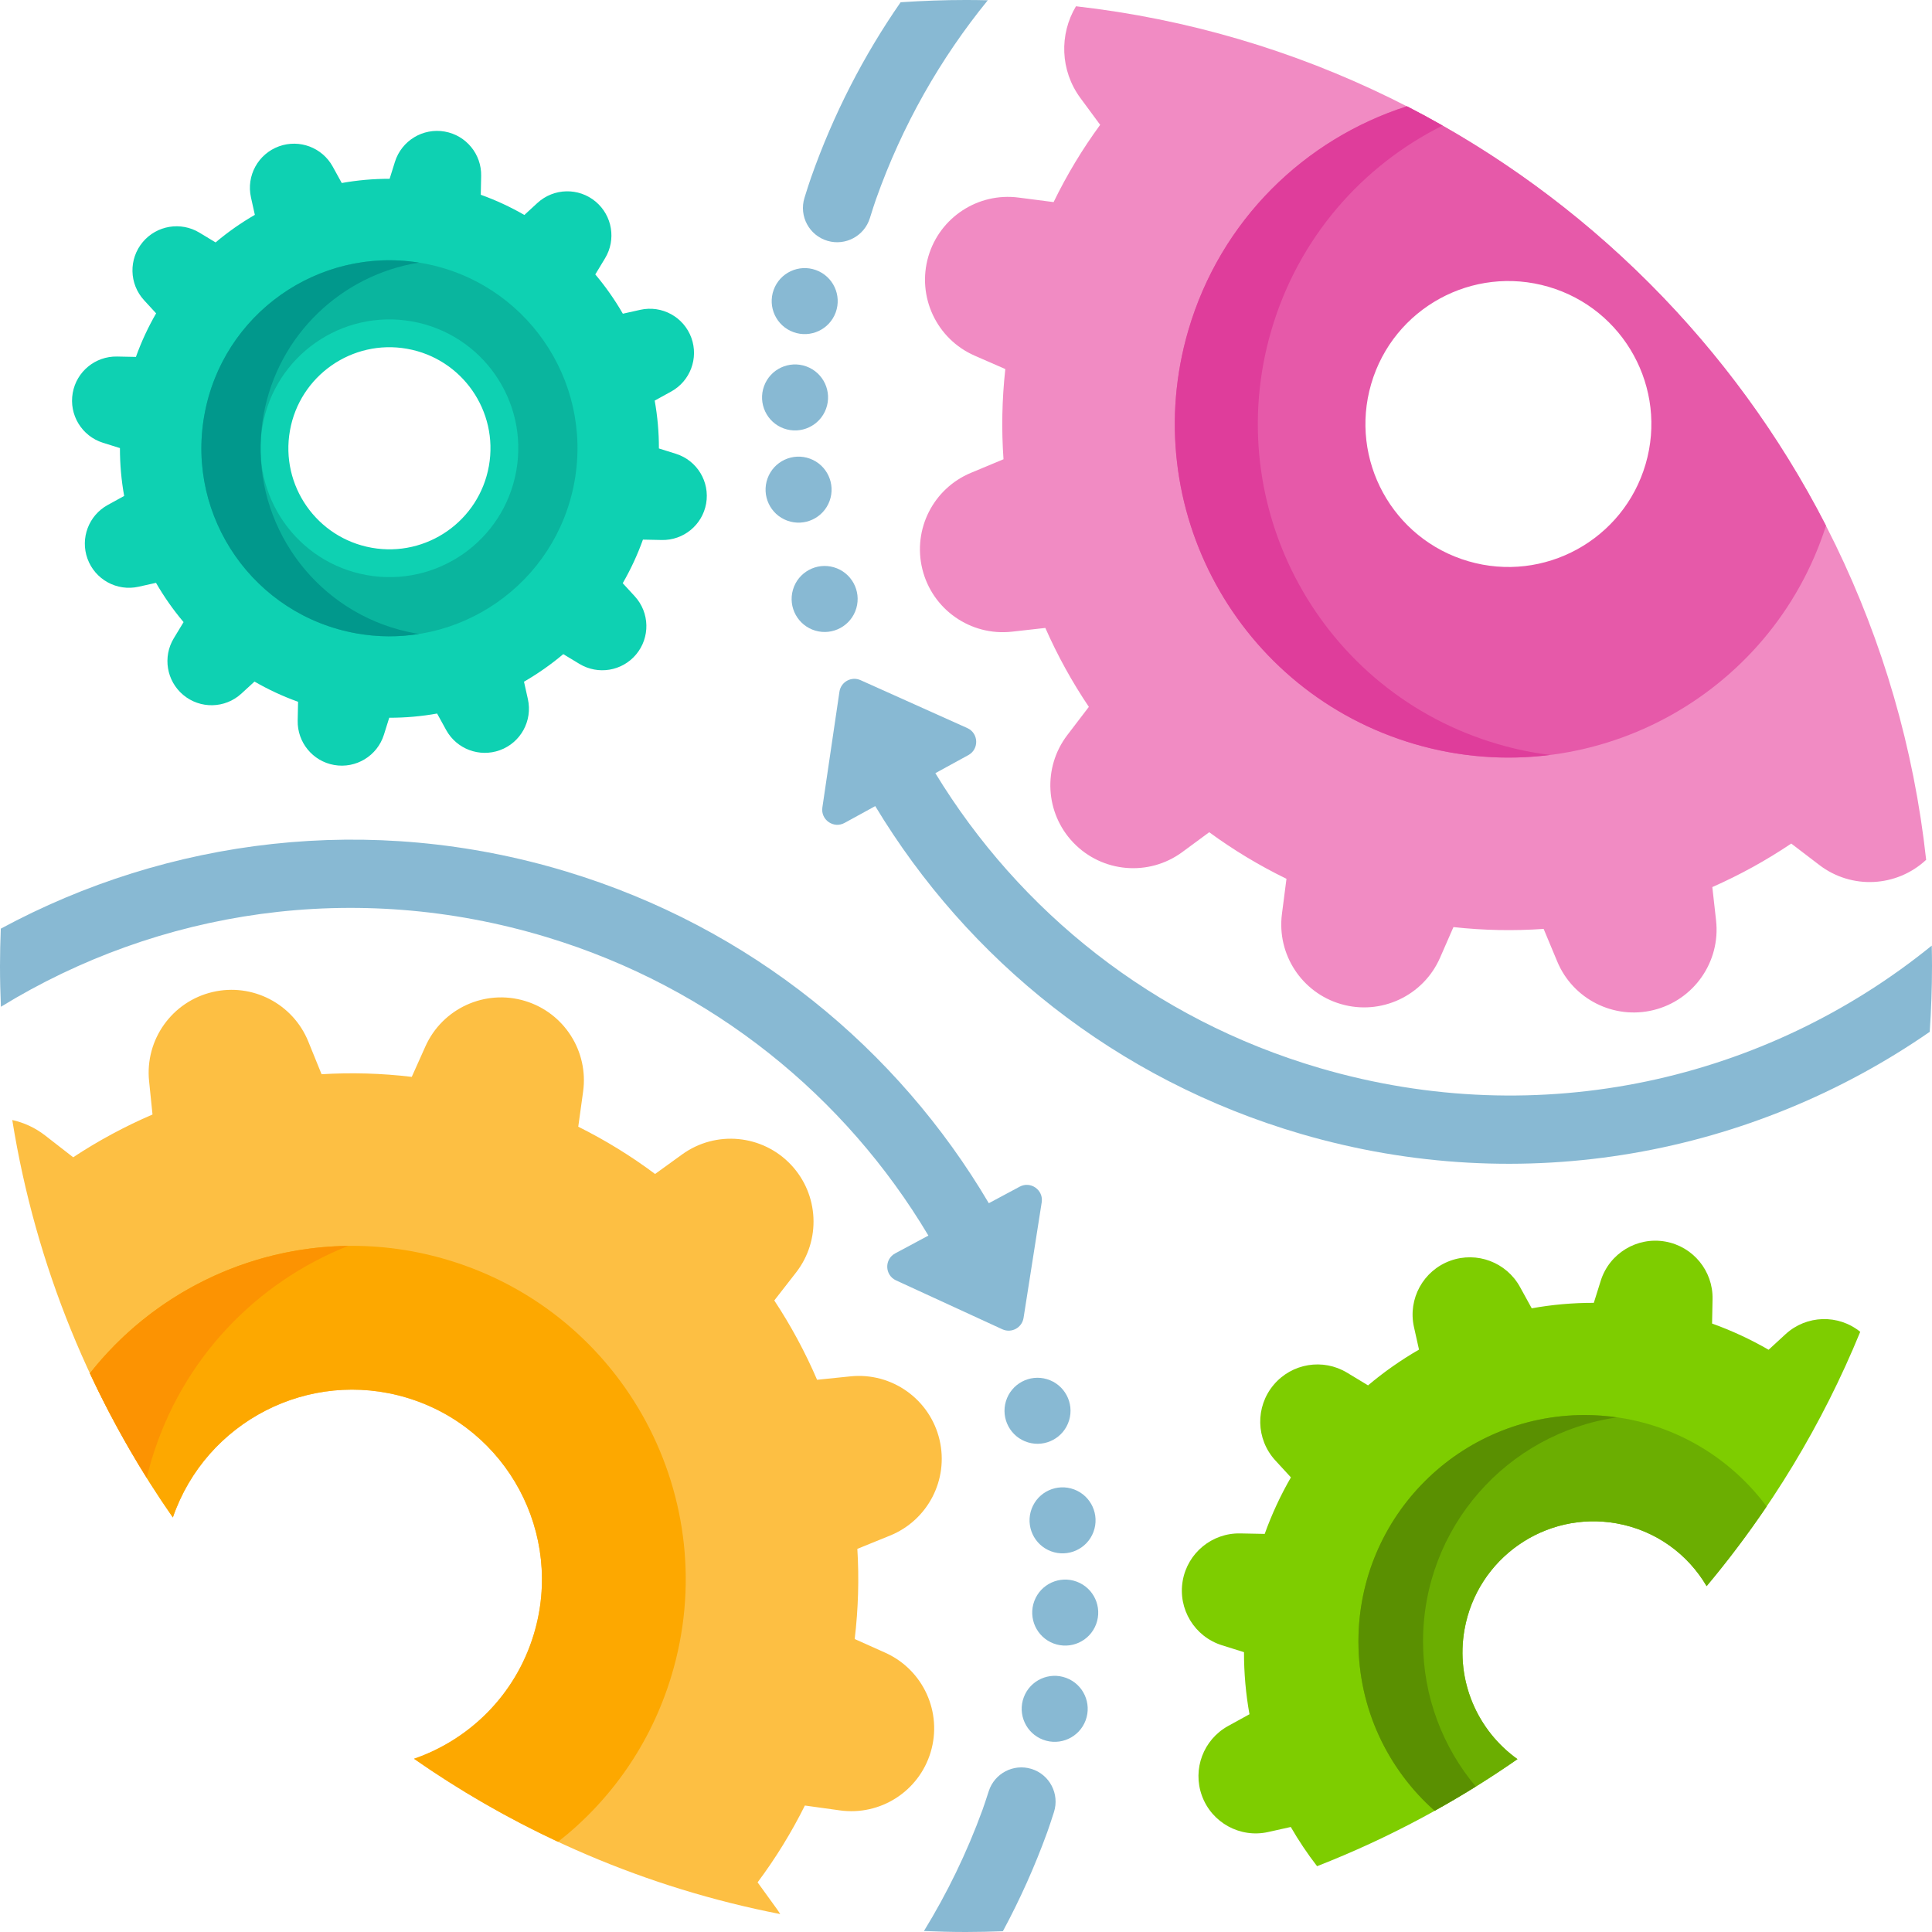 <svg height="512pt" viewBox="0 0 512 512" width="512pt" xmlns="http://www.w3.org/2000/svg"><path d="m213.199 52.41c.656-2.113 1.297-4.102 1.723-5.309 5.934-16.852 13.98-32.422 23.75-46.504 5.727-.383 11.504-.598 17.328-.598 1.93 0 3.855.031 5.773.074-12.539 15.395-22.672 33.113-29.633 52.762-.398 1.125-.996 2.992-1.621 4.992-1.473 4.719-6.461 7.391-11.207 6.004-4.871-1.426-7.625-6.57-6.113-11.422zm298.734 198.184c-43.734 35.52-103.609 49.602-162.16 32.461-44.27-12.957-79.656-41.633-101.895-78.156l8.75-4.793c2.895-1.59 2.73-5.805-.285-7.16l-28.285-12.695c-2.422-1.086-5.211.441-5.598 3.066l-4.523 30.672c-.484 3.27 2.98 5.68 5.879 4.094l8.133-4.457c24.5 40.625 63.711 72.531 112.836 86.879 59.051 17.25 119.688 5.426 166.613-27.059.387-5.766.602-11.582.602-17.445 0-1.809-.031-3.609-.066-5.406zm-238.637 218.172c-4.734-1.43-9.742 1.195-11.262 5.902-.645 1.992-1.262 3.855-1.668 4.977-4.152 11.387-9.379 22.109-15.512 32.098 3.695.16 7.41.258 11.145.258 3.273 0 6.531-.082 9.773-.203 4.5-8.348 8.441-17.109 11.762-26.258.438-1.207 1.094-3.188 1.77-5.297 1.555-4.832-1.148-10.008-6.008-11.477zm-2.043-119.508 4.809-30.629c.512-3.266-2.93-5.707-5.84-4.145l-8.176 4.379c-24.125-40.848-63.035-73.113-112.027-87.918-52.023-15.719-105.492-8.77-149.809 15.16-.125 3.281-.211 6.578-.211 9.895 0 3.621.094 7.219.242 10.805 41.703-25.586 93.777-33.855 144.629-18.457 44.145 13.367 79.266 42.363 101.164 79.094l-8.793 4.715c-2.914 1.559-2.785 5.777.219 7.16l28.168 12.957c2.41 1.109 5.211-.395 5.625-3.016zm6.227 16.242c-4.625-1.395-9.504 1.219-10.902 5.844s1.219 9.508 5.844 10.902c4.625 1.398 9.504-1.219 10.902-5.844 1.398-4.621-1.219-9.504-5.844-10.902zm-4.086 34.344c-1.691 4.527.605 9.566 5.129 11.258 4.523 1.691 9.566-.602 11.258-5.129 1.691-4.523-.605-9.562-5.129-11.254-4.523-1.695-9.562.602-11.258 5.125zm11.965 19.316c-4.523-1.691-9.562.605-11.254 5.129-1.695 4.523.602 9.566 5.125 11.258 4.527 1.691 9.566-.605 11.258-5.129 1.691-4.523-.602-9.562-5.129-11.258zm-2.789 25.508c-4.523-1.695-9.566.602-11.258 5.125-1.691 4.523.605 9.566 5.129 11.258 4.523 1.691 9.566-.605 11.258-5.129 1.691-4.523-.605-9.562-5.129-11.254zm-66.484-277.535c4.637 1.352 9.492-1.309 10.848-5.945 1.352-4.637-1.309-9.496-5.945-10.848-4.637-1.355-9.492 1.305-10.848 5.941s1.305 9.496 5.945 10.852zm3.766-34.383c1.648-4.539-.695-9.559-5.234-11.207-4.539-1.652-9.559.691-11.207 5.23-1.652 4.539.691 9.559 5.23 11.207 4.539 1.652 9.559-.688 11.211-5.23zm-12.145-19.203c4.539 1.648 9.559-.691 11.211-5.234 1.648-4.539-.691-9.559-5.234-11.207-4.539-1.648-9.559.691-11.207 5.23-1.652 4.543.691 9.559 5.23 11.211zm2.555-25.531c4.543 1.652 9.559-.691 11.211-5.23 1.648-4.539-.691-9.559-5.234-11.211-4.539-1.648-9.559.695-11.207 5.234-1.652 4.539.691 9.559 5.23 11.207zm0 0" fill="#88b9d3"/><path d="m206.766 507.25c-35.527-6.922-68.422-21.184-97.051-41.156 14.73-5.09 26.895-16.926 31.746-32.984 8.031-26.582-7.008-54.645-33.59-62.68-25.953-7.84-53.301 6.309-62.062 31.715-21.484-30.844-36.355-66.637-42.555-105.328 3.094.688 6.082 2.047 8.723 4.105l7.418 5.77c6.66-4.395 13.695-8.184 21.023-11.336l-.906-8.836c-1.129-10.988 6.078-21.102 16.832-23.625 10.527-2.465 21.285 3.098 25.355 13.113l3.523 8.676c7.883-.48 15.875-.262 23.898.699l3.621-8.082c4.516-10.078 15.816-15.234 26.391-12.039 10.352 3.129 16.883 13.324 15.398 24.031l-1.285 9.297c7.234 3.602 14.035 7.801 20.359 12.527l7.164-5.18c8.953-6.473 21.316-5.285 28.879 2.766 7.398 7.883 7.957 19.98 1.32 28.516l-5.773 7.418c4.395 6.656 8.188 13.691 11.34 21.02l8.836-.906c10.988-1.129 21.102 6.082 23.621 16.836 2.469 10.523-3.094 21.281-13.113 25.352l-8.672 3.523c.477 7.883.258 15.875-.703 23.898l8.082 3.621c10.078 4.52 15.234 15.82 12.039 26.391-3.125 10.352-13.32 16.883-24.031 15.402l-9.293-1.289c-3.605 7.234-7.805 14.035-12.527 20.359l5.18 7.168c.293.406.551.824.812 1.238zm0 0" fill="#fdbf43"/><path d="m141.461 433.109c8.035-26.586-7.004-54.648-33.59-62.68-25.949-7.84-53.301 6.309-62.062 31.715-8.375-12.023-15.742-24.797-21.988-38.207 21.836-27.766 59.215-40.809 95.07-29.973 46.727 14.117 73.156 63.441 59.039 110.164-5.465 18.094-16.215 33.137-30.039 43.969-13.398-6.25-26.16-13.621-38.172-22.004 14.727-5.09 26.891-16.926 31.742-32.984zm0 0" fill="#fda800"/><path d="m38.887 391.645c-5.562-8.887-10.605-18.133-15.066-27.707 16.441-20.906 41.691-33.457 68.469-33.766-24.215 9.594-43.98 29.75-52.102 56.625-.488 1.613-.91 3.23-1.301 4.848zm0 0" fill="#fc9302"/><path d="m285.145 1.66c-4.449 7.434-4.195 17.031 1.164 24.305l5.246 7.117c-4.668 6.367-8.805 13.211-12.34 20.477l-9.305-1.203c-10.723-1.383-20.859 5.246-23.891 15.621-3.094 10.605 2.164 21.855 12.285 26.281l8.117 3.547c-.891 8.031-1.035 16.023-.484 23.902l-8.641 3.605c-9.977 4.164-15.441 14.969-12.875 25.473 2.617 10.73 12.801 17.844 23.777 16.617l8.828-.992c3.215 7.301 7.074 14.301 11.531 20.918l-5.703 7.469c-6.559 8.594-5.887 20.688 1.582 28.5 7.637 7.984 20.012 9.055 28.902 2.5l7.117-5.246c6.367 4.668 13.207 8.805 20.473 12.34l-1.199 9.305c-1.383 10.727 5.242 20.859 15.621 23.891 10.602 3.098 21.855-2.164 26.281-12.285l3.547-8.113c8.031.887 16.023 1.031 23.902.48l3.605 8.641c4.16 9.977 14.969 15.441 25.473 12.879 10.73-2.621 17.844-12.801 16.617-23.777l-.992-8.828c7.301-3.219 14.301-7.078 20.918-11.531l7.469 5.703c8.52 6.5 20.465 5.887 28.281-1.395-12.965-118.562-106.883-212.773-225.309-226.199zm162.863 124.805c-7.785 26.66-35.707 41.957-62.367 34.172-26.656-7.789-41.957-35.711-34.168-62.371 7.785-26.656 35.711-41.953 62.367-34.168 26.656 7.789 41.957 35.711 34.168 62.367zm0 0" fill="#f18bc3"/><path d="m372.848 28.168c-27.016 8.656-49.391 30.137-57.941 59.418-13.688 46.855 13.199 95.93 60.055 109.617 46.129 13.473 94.41-12.379 108.953-57.895-24.453-47.668-63.418-86.656-111.066-111.141zm63.258 94.82c-5.867 20.082-26.902 31.609-46.988 25.742-20.082-5.867-31.605-26.902-25.738-46.988 5.863-20.082 26.902-31.605 46.984-25.738 20.082 5.863 31.605 26.902 25.742 46.984zm0 0" fill="#e659a9"/><path d="m410.781 200.07c-11.668 1.477-23.816.641-35.82-2.867-46.855-13.688-73.742-62.766-60.055-109.617 8.551-29.281 30.926-50.766 57.941-59.418 3.191 1.637 6.336 3.344 9.445 5.113-21.254 10.609-38.203 29.699-45.387 54.305-13.688 46.852 13.199 95.93 60.055 109.613 4.598 1.348 9.215 2.293 13.82 2.871zm0 0" fill="#df3d9b"/><path d="m174.617 118.848c.012-4.301-.371-8.543-1.117-12.684l4.367-2.402c5.043-2.777 7.312-8.812 5.355-14.227-2.004-5.531-7.805-8.711-13.543-7.43l-4.617 1.031c-2.121-3.68-4.566-7.164-7.305-10.41l2.59-4.285c2.977-4.926 1.926-11.289-2.477-14.996-4.5-3.785-11.113-3.641-15.445.336l-3.465 3.188c-3.641-2.105-7.5-3.902-11.551-5.355l.102-4.996c.117-5.758-3.973-10.742-9.641-11.75-5.793-1.027-11.445 2.402-13.207 8.016l-1.41 4.5c-4.305-.008-8.543.371-12.684 1.117l-2.406-4.367c-2.777-5.043-8.812-7.312-14.223-5.355-5.531 2.004-8.715 7.805-7.43 13.543l1.027 4.617c-3.676 2.121-7.16 4.566-10.406 7.305l-4.285-2.59c-4.926-2.977-11.289-1.926-14.996 2.477-3.789 4.5-3.645 11.113.336 15.441l3.188 3.469c-2.105 3.641-3.902 7.496-5.355 11.547l-4.996-.102c-5.758-.113-10.742 3.977-11.75 9.645-1.031 5.793 2.402 11.445 8.012 13.207l4.5 1.41c-.008 4.305.375 8.543 1.121 12.684l-4.367 2.402c-5.043 2.777-7.316 8.812-5.355 14.227 2.004 5.531 7.801 8.711 13.543 7.43l4.617-1.031c2.121 3.68 4.566 7.164 7.305 10.41l-2.59 4.281c-2.98 4.93-1.926 11.289 2.477 14.996 4.5 3.789 11.113 3.645 15.441-.336l3.469-3.184c3.641 2.105 7.5 3.902 11.547 5.355l-.102 4.996c-.113 5.754 3.977 10.742 9.645 11.75 5.789 1.027 11.445-2.402 13.207-8.016l1.41-4.5c4.301.008 8.543-.371 12.684-1.117l2.402 4.367c2.777 5.043 8.812 7.312 14.227 5.352 5.527-2 8.711-7.801 7.43-13.539l-1.031-4.617c3.676-2.125 7.164-4.566 10.41-7.305l4.281 2.586c4.93 2.98 11.289 1.93 14.996-2.473 3.789-4.5 3.645-11.113-.336-15.445l-3.184-3.465c2.105-3.641 3.902-7.5 5.355-11.551l4.996.102c5.754.117 10.738-3.973 11.75-9.641 1.027-5.793-2.402-11.445-8.016-13.207zm-45.051 4.641c-2.59 14.559-16.496 24.262-31.055 21.672-14.559-2.59-24.262-16.492-21.672-31.055 2.59-14.559 16.496-24.262 31.055-21.672 14.559 2.59 24.262 16.496 21.672 31.055zm0 0" fill="#0ed1b2"/><path d="m111.934 69.738c-27.094-4.82-52.969 13.234-57.789 40.328-4.82 27.094 13.234 52.969 40.328 57.789 27.094 4.82 52.969-13.234 57.789-40.328 4.82-27.094-13.234-52.969-40.328-57.789zm24.887 55.039c-3.305 18.57-21.031 30.941-39.598 27.637-18.57-3.305-30.941-21.031-27.637-39.598 3.305-18.566 21.031-30.941 39.598-27.637 18.57 3.305 30.941 21.031 27.637 39.598zm0 0" fill="#0ab59e"/><path d="m111.094 168c-5.367.859-10.965.863-16.621-.145-27.094-4.82-45.148-30.695-40.328-57.789 4.766-26.781 30.102-44.715 56.855-40.469-20.355 3.262-37.355 19.031-41.172 40.469-.465 2.633-.711 5.25-.762 7.84-.016.637-.016 1.273 0 1.902.449 23.305 17.277 43.809 41.094 48.047.312.055.621.094.934.145zm0 0" fill="#01988c"/><path d="m452.27 420.344c-4.965-8.461-13.457-14.781-23.871-16.633-18.887-3.363-36.922 9.223-40.285 28.109-2.426 13.637 3.461 26.824 14.027 34.371-16.406 11.43-34.207 20.992-53.105 28.367-2.551-3.301-4.879-6.773-6.969-10.391l-5.988 1.336c-7.445 1.664-14.969-2.465-17.566-9.641-2.543-7.02.402-14.848 6.945-18.453l5.664-3.117c-.965-5.371-1.461-10.871-1.449-16.453l-5.84-1.828c-7.277-2.285-11.73-9.621-10.395-17.133 1.309-7.352 7.777-12.66 15.242-12.508l6.48.129c1.887-5.25 4.219-10.258 6.945-14.98l-4.133-4.496c-5.16-5.617-5.348-14.195-.434-20.031 4.809-5.715 13.062-7.078 19.453-3.215l5.555 3.359c4.211-3.551 8.734-6.723 13.504-9.477l-1.336-5.988c-1.66-7.445 2.465-14.969 9.641-17.566 7.02-2.543 14.848.402 18.453 6.945l3.117 5.664c5.371-.965 10.871-1.461 16.453-1.449l1.832-5.84c2.281-7.277 9.617-11.73 17.129-10.395 7.352 1.309 12.66 7.777 12.508 15.242l-.129 6.48c5.254 1.887 10.258 4.219 14.98 6.949l4.496-4.133c5.543-5.094 13.957-5.336 19.789-.625-10.082 24.621-23.883 47.32-40.715 67.398zm0 0" fill="#7ecd00"/><path d="m468.176 399.234c-4.945 7.312-10.25 14.359-15.902 21.109-4.969-8.461-13.461-14.781-23.875-16.637-18.887-3.359-36.922 9.227-40.285 28.113-2.426 13.637 3.461 26.824 14.031 34.371-7.066 4.922-14.402 9.473-21.961 13.676-12.375-10.988-20.184-27.012-20.184-44.867 0-33.137 26.863-60 60-60 19.734 0 37.238 9.531 48.176 24.234zm0 0" fill="#6bae01"/><path d="m391.09 473.457c-3.578 2.219-7.215 4.359-10.906 6.41-12.375-10.988-20.184-27.012-20.184-44.867 0-33.137 26.863-60 60-60 2.895 0 5.73.227 8.516.625-29.059 4.176-51.395 29.16-51.395 59.375 0 14.641 5.258 28.043 13.969 38.457zm0 0" fill="#5a9001"/></svg>